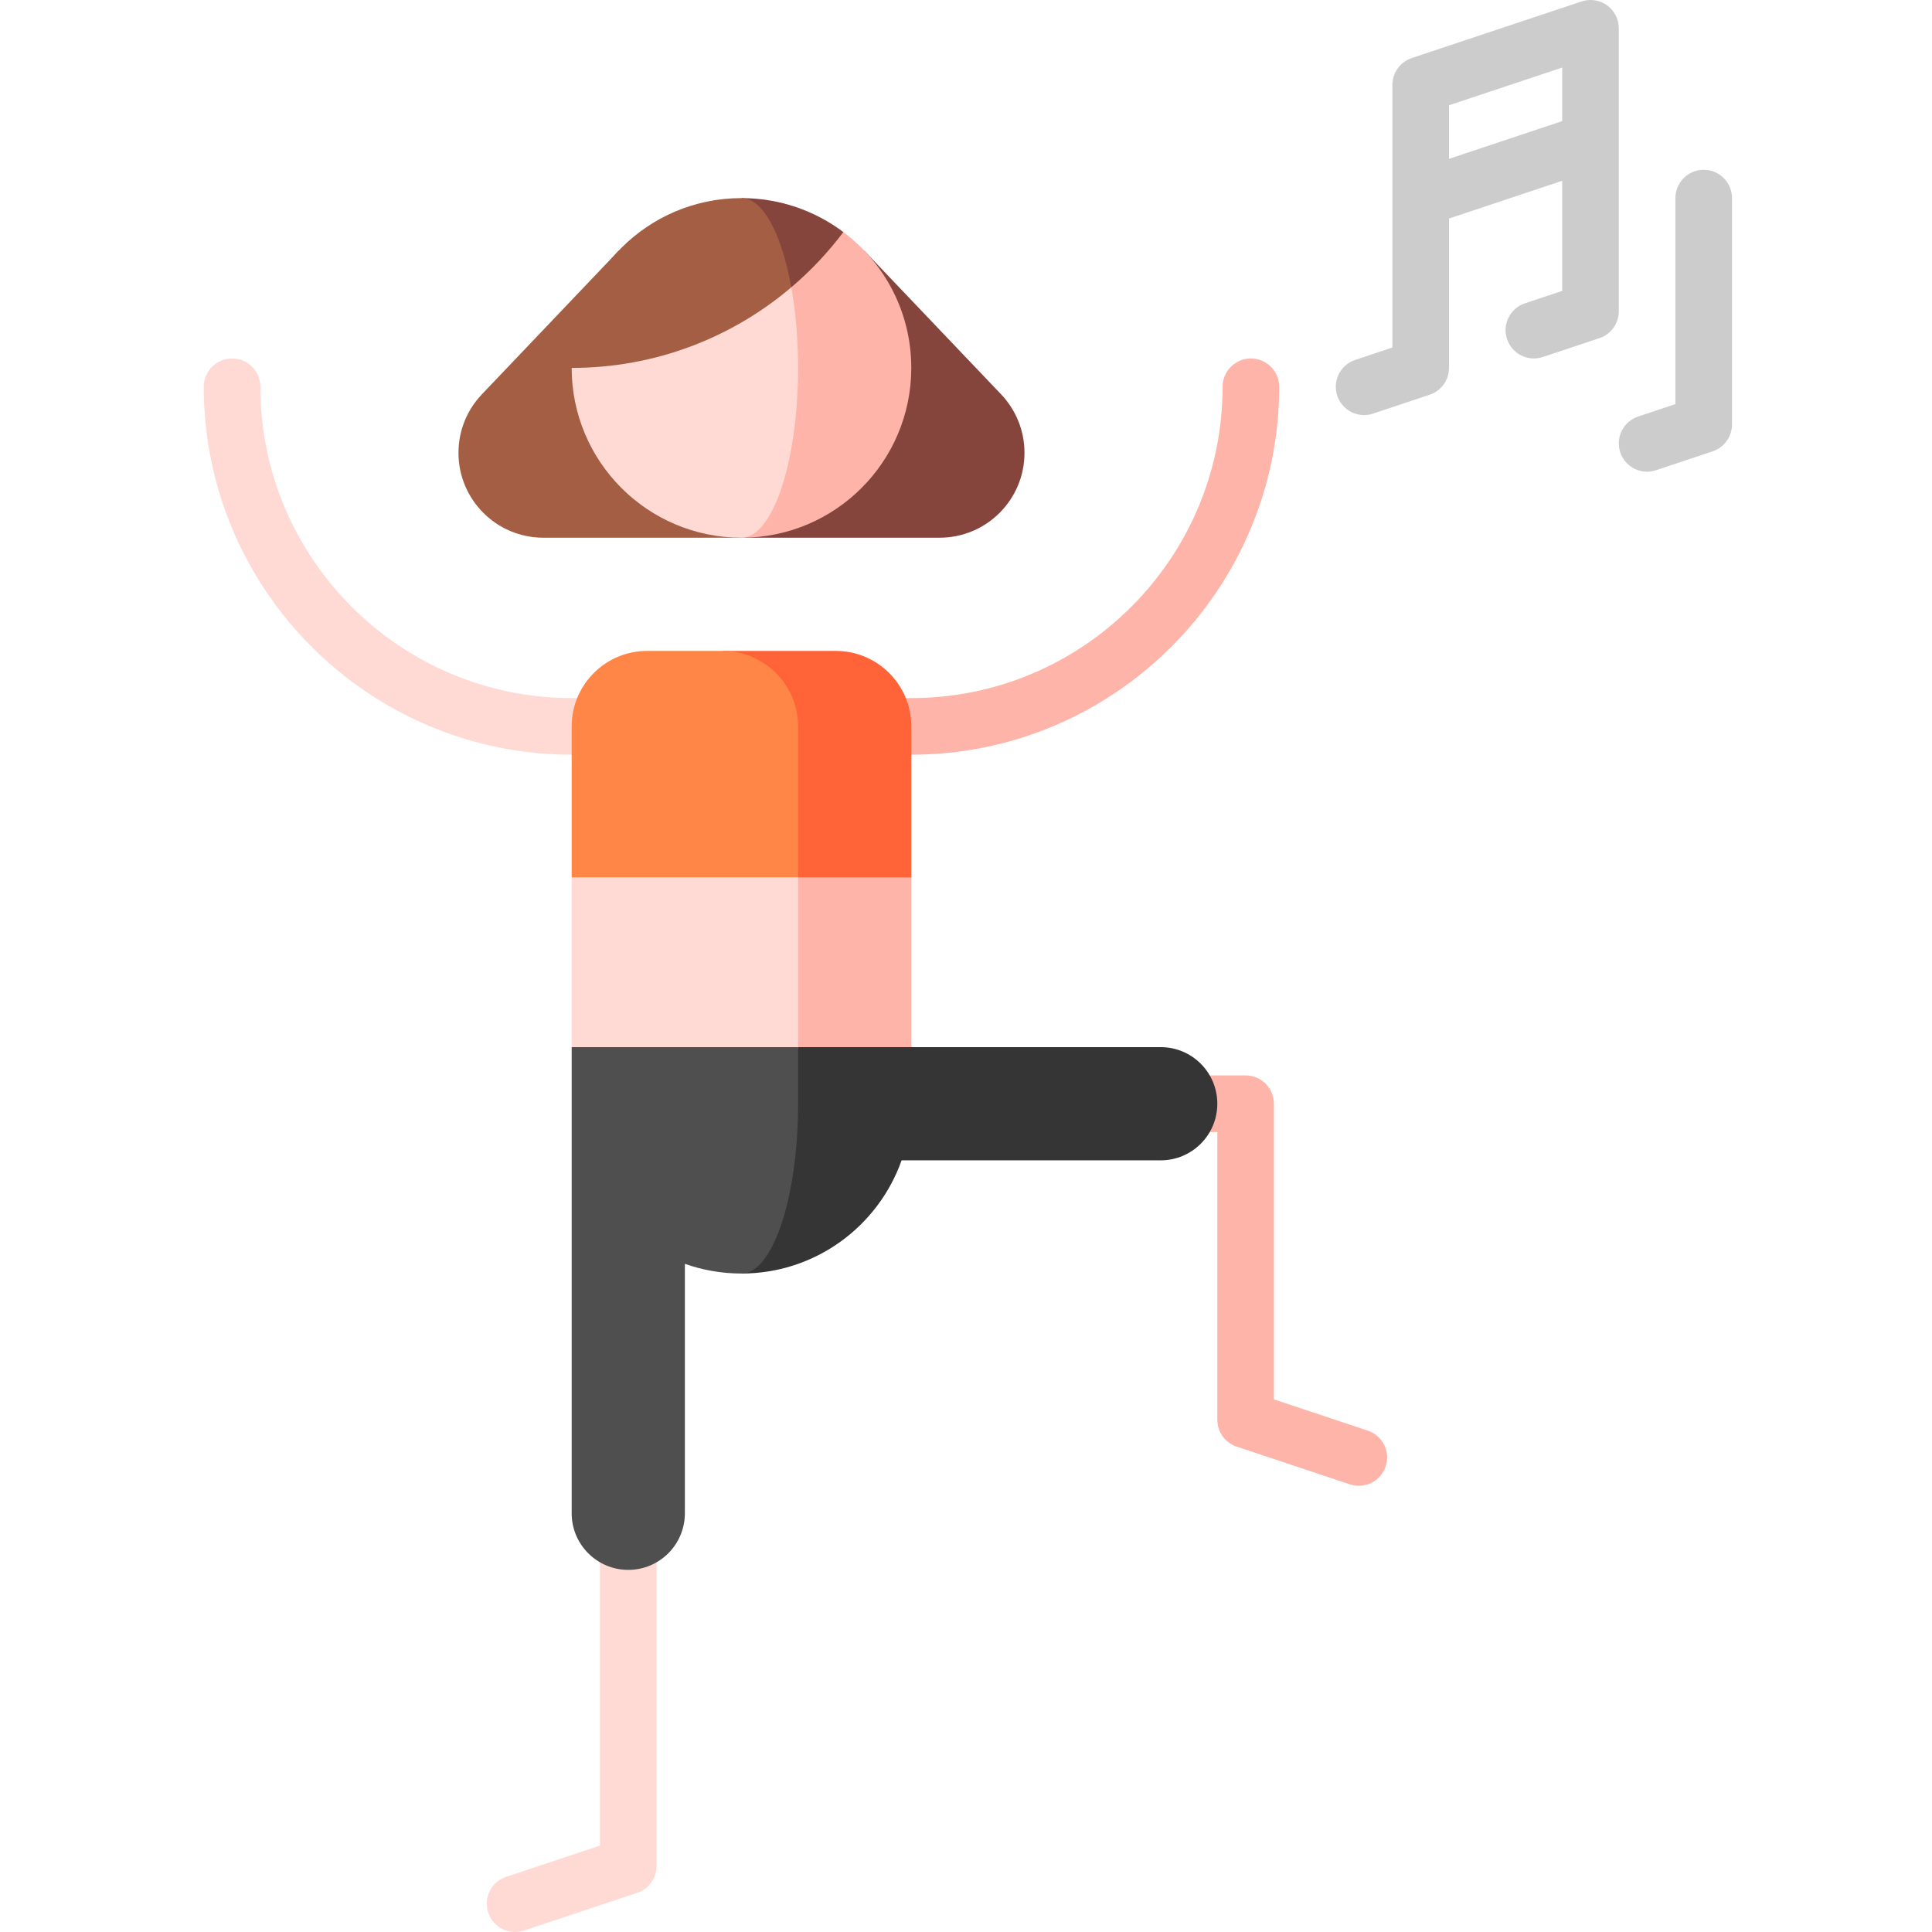 <svg height="511pt" viewBox="-53 0 511 512" width="511pt" xmlns="http://www.w3.org/2000/svg"><path d="m308.973 379.133-24.871-8.289v-78.344c0-4.145-3.355-7.5-7.5-7.5-4.141 0-37.5 0-37.5 0v15h30v76.246c0 3.23 2.066 6.098 5.129 7.117l30 10c3.926 1.309 8.176-.812 9.484-4.746 1.312-3.926-.812-8.176-4.742-9.484zm0 0" fill="#ffb4a9"/><path d="m105.5 292.5v196.594l-24.871 8.289c-3.93 1.309-6.051 5.555-4.742 9.484 1.309 3.934 5.559 6.055 9.484 4.746l30-10c3.062-1.02 5.129-3.887 5.129-7.117v-201.996zm0 0" fill="#ffd9d4"/><path d="m98 185c-45.492 0-82.5-37.012-82.5-82.5 0-4.145-3.359-7.5-7.5-7.5s-7.5 3.355-7.5 7.5c0 53.762 43.738 97.5 97.5 97.5h45v-15zm0 0" fill="#ffd9d4"/><path d="m278 95c-4.141 0-7.5 3.355-7.5 7.5 0 45.488-37.008 82.5-82.5 82.5h-45v15h45c53.762 0 97.5-43.738 97.5-97.5 0-4.141-3.359-7.5-7.5-7.5zm0 0" fill="#ffb4a9"/><path d="m143 292.5 45-15v-45l-45-30zm0 0" fill="#ffb4a9"/><path d="m158 292.5-60-15v-45l60-30zm0 0" fill="#ffd9d4"/><path d="m254.102 277.5h-96.102l-15 60c19.594 0 36.25-12.523 42.43-30h68.672c8.285 0 15-6.715 15-15s-6.715-15-15-15zm0 0" fill="#353535"/><path d="m168 172.5h-30l20 60h30v-40c0-11.047-8.953-20-20-20zm0 0" fill="#ff6337"/><path d="m158 277.5h-60v123.531c0 8.285 6.715 15 15 15s15-6.715 15-15v-66.102c4.691 1.66 9.738 2.57 15 2.57 8.285 0 15-20.148 15-45zm0 0" fill="#4f4f4f"/><path d="m158 192.5c0-11.047-8.953-20-20-20h-20c-11.047 0-20 8.953-20 20v40h60zm0 0" fill="#ff8646"/><path d="m375.5 7.5c0-2.41-1.16-4.676-3.113-6.086-1.957-1.406-4.473-1.793-6.758-1.027l-45 15c-3.062 1.02-5.129 3.887-5.129 7.113v69.594l-9.871 3.293c-3.93 1.309-6.055 5.555-4.742 9.484 1.047 3.145 3.973 5.133 7.113 5.133.785 0 1.586-.125 2.371-.391l15-5c3.062-1.02 5.129-3.887 5.129-7.113v-39.594l30-10v29.188l-9.871 3.293c-3.93 1.309-6.055 5.555-4.742 9.484 1.309 3.93 5.555 6.051 9.484 4.742l15-5c3.062-1.02 5.129-3.887 5.129-7.113zm-45 34.594v-14.188l30-10v14.188zm0 0" fill="#ccc"/><path d="m398 45c-4.145 0-7.5 3.355-7.5 7.5v54.594l-9.871 3.293c-3.93 1.309-6.055 5.555-4.742 9.484 1.047 3.145 3.973 5.133 7.113 5.133.785 0 1.586-.125 2.371-.391l15-5c3.062-1.02 5.129-3.887 5.129-7.113v-60c0-4.141-3.355-7.5-7.5-7.5zm0 0" fill="#ccc"/><path d="m110.422 66.473-36.207 38.012c-3.848 4.039-6.215 9.5-6.215 15.516 0 12.426 10.074 22.5 22.5 22.5h52.5v-76.031h-32.578zm0 0" fill="#a45e43"/><path d="m211.785 104.484-36.207-38.012h-32.578v76.027h52.5c12.426 0 22.5-10.074 22.5-22.5 0-6.016-2.367-11.477-6.215-15.516zm0 0" fill="#85453d"/><path d="m170 61.5h-27v81c24.852 0 45-20.148 45-45 0-14.719-7.07-27.801-18-36zm0 0" fill="#ffb4a9"/><path d="m156.199 76.141c1.152 6.359 1.801 13.629 1.801 21.359 0 24.852-6.719 45-15 45-24.852 0-45-20.148-45-45zm0 0" fill="#ffd9d4"/><path d="m170 61.5c-4.039 5.379-8.672 10.289-13.801 14.641l-13.199-23.641c10.121 0 19.48 3.352 27 9zm0 0" fill="#85453d"/><path d="m98 97.5c0-24.852 20.148-45 45-45 5.699 0 10.672 9.559 13.199 23.641-15.688 13.32-36.008 21.359-58.199 21.359zm0 0" fill="#a45e43"/></svg>